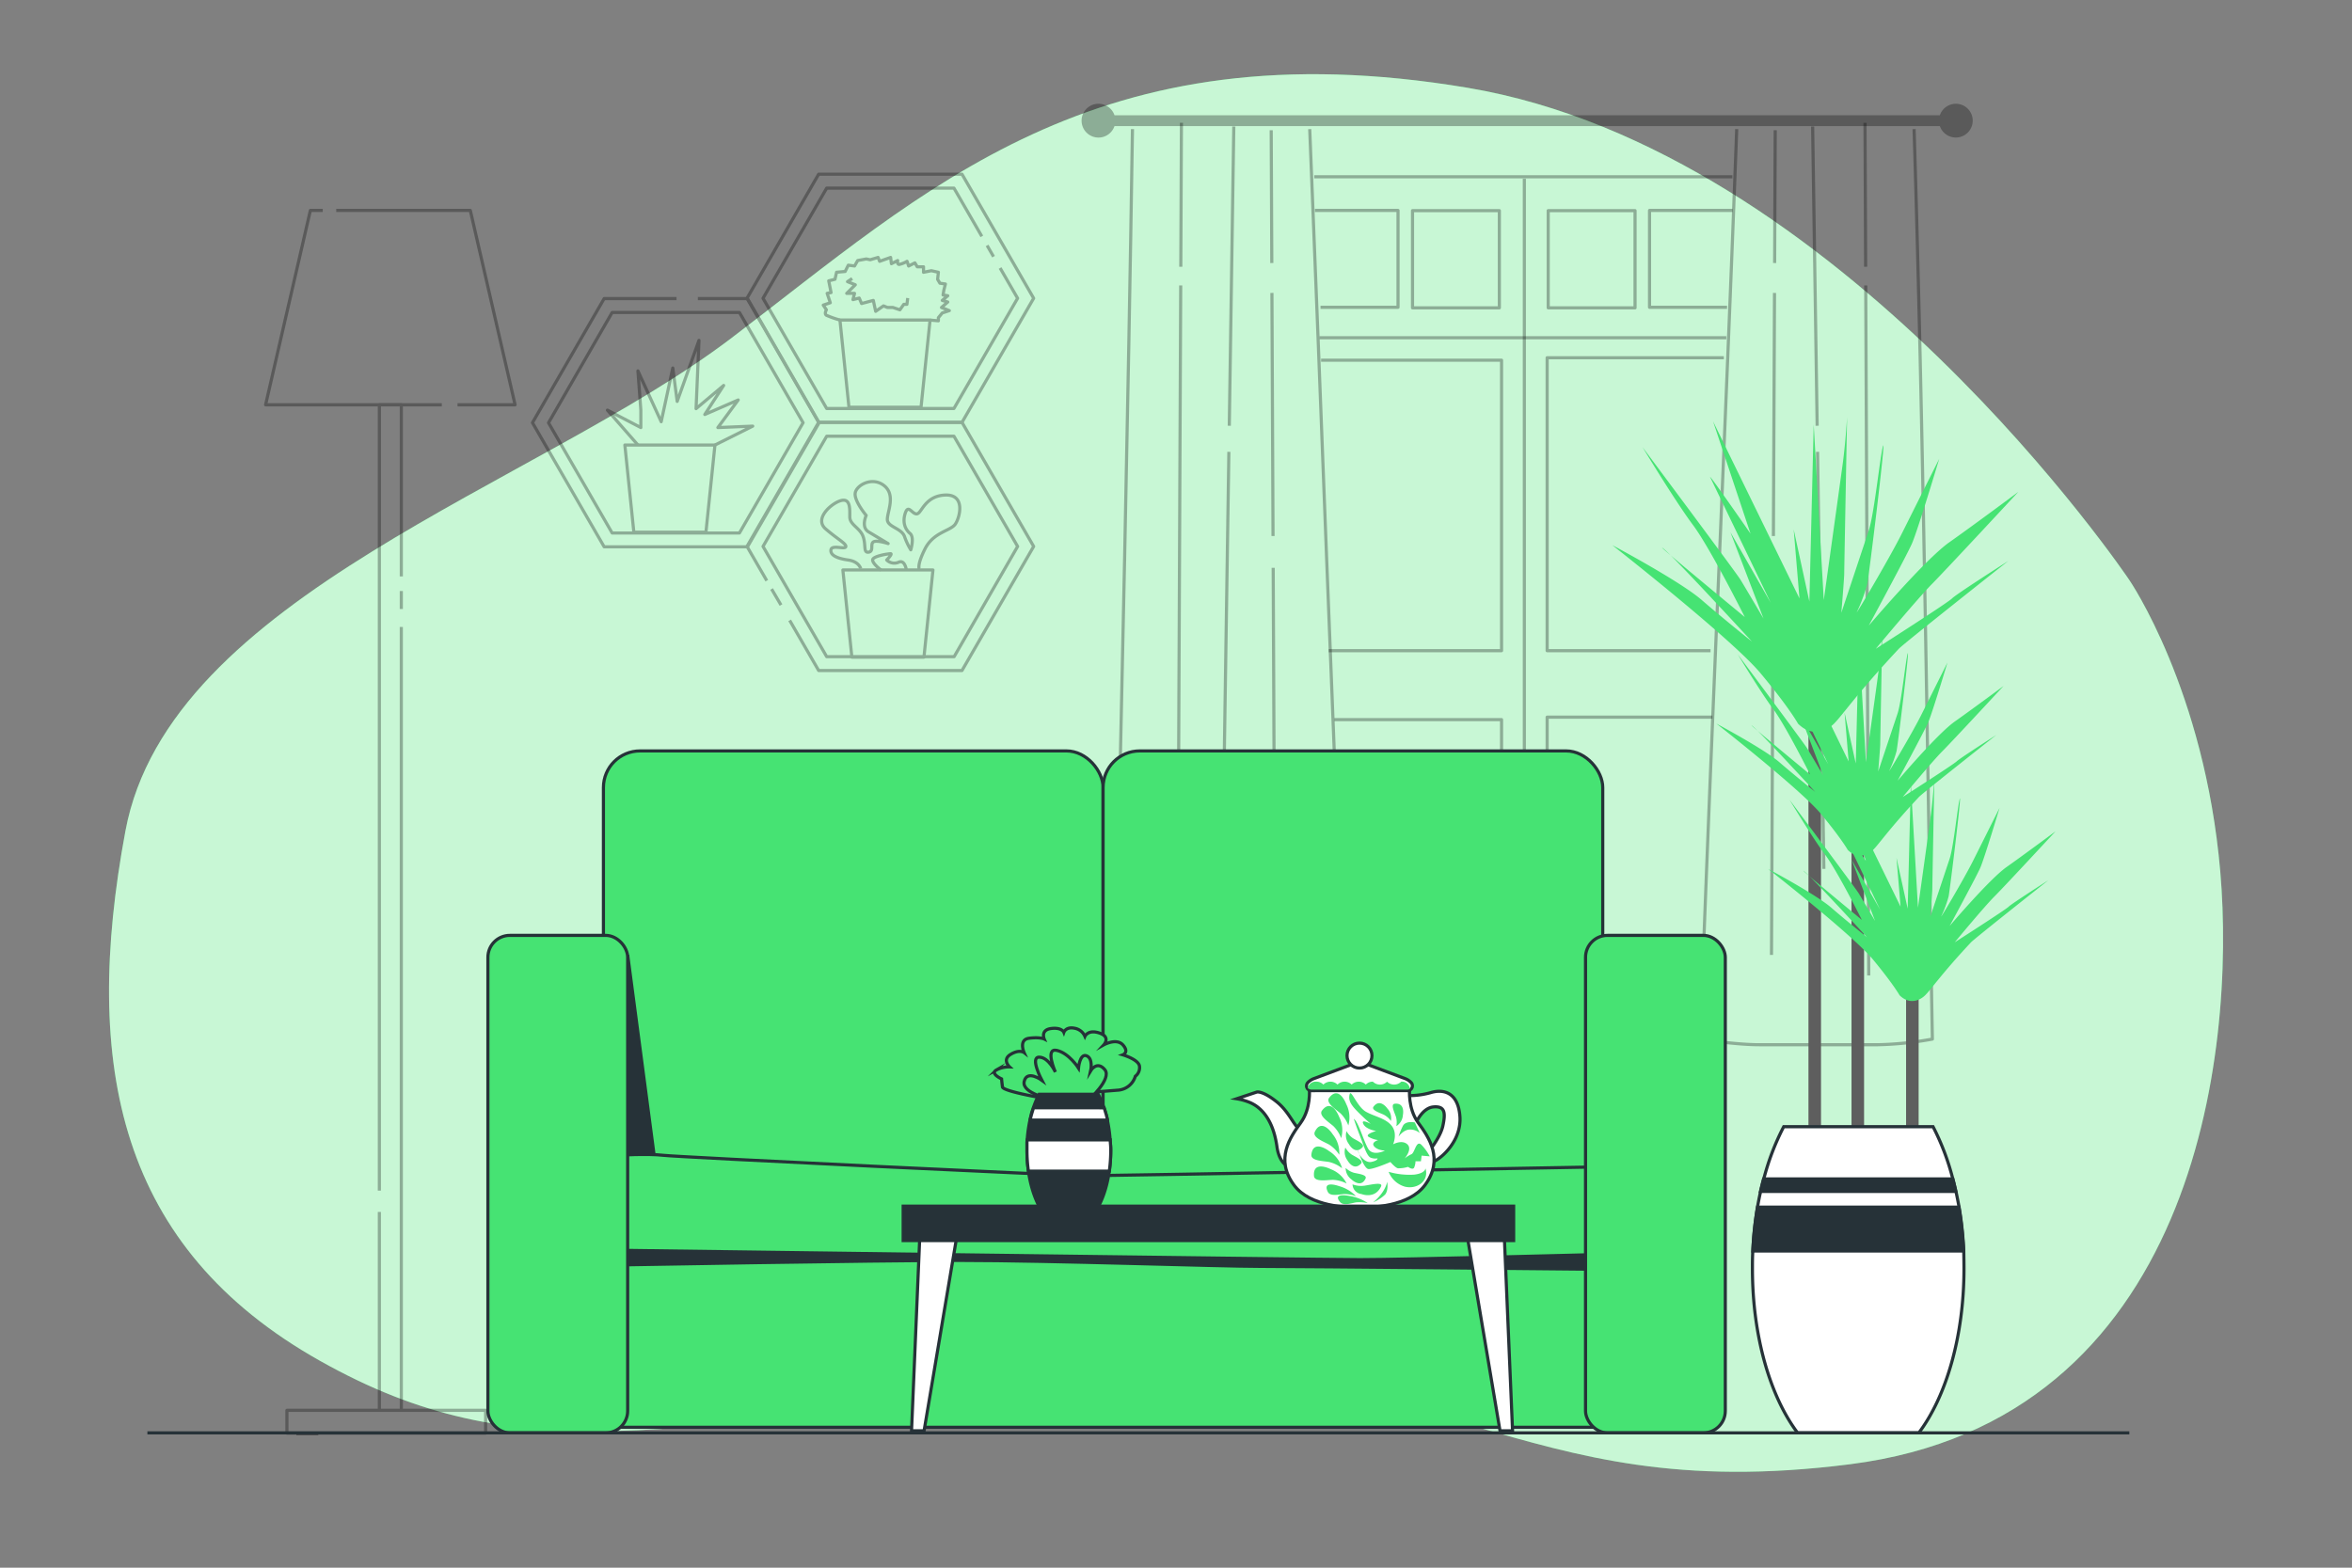 <svg xmlns="http://www.w3.org/2000/svg" viewBox="0 0 750 500"><rect x="0" y="0" width="750" height="500" fill="#808080" stroke="none"/><g id="freepik--background-simple--inject-101"><path d="M679,185S587,48,468,28,295,61,233,108,54,190,40,265s-2,133,62,169,110,21,236,8,142,39,252,25S713,336,708,278,679,185,679,185Z" style="fill:#46E373"></path><path d="M679,185S587,48,468,28,295,61,233,108,54,190,40,265s-2,133,62,169,110,21,236,8,142,39,252,25S713,336,708,278,679,185,679,185Z" style="fill:#fff;opacity:0.7"></path></g><g id="freepik--Window--inject-101"><path d="M623.66,33.1a5.37,5.37,0,0,0-5.08,3.66H355.39a5.39,5.39,0,1,0,0,3.45H618.58a5.38,5.38,0,1,0,5.08-7.11Z" style="opacity:0.3"></path><g style="opacity:0.3"><path d="M417.64,41.18c3.75,91.24,7,183.36,11,274.28l-.39,17.82s-16.87,0-25.75.88-22.64.89-32.4.89S355,331.5,355,331.5l.64-16.07c2-90.87,4.09-183,5.48-274.25" style="fill:none;stroke:#000;stroke-linejoin:round"></path><line x1="375.58" y1="300.37" x2="375.54" y2="311.12" style="fill:none;stroke:#000;stroke-linejoin:round"></line><line x1="376.5" y1="91.04" x2="375.63" y2="290.83" style="fill:none;stroke:#000;stroke-linejoin:round"></line><line x1="376.73" y1="39.16" x2="376.53" y2="85.08" style="fill:none;stroke:#000;stroke-linejoin:round"></line><line x1="391.86" y1="144.11" x2="389.85" y2="277.12" style="fill:none;stroke:#000;stroke-linejoin:round"></line><line x1="393.43" y1="40.35" x2="391.99" y2="135.79" style="fill:none;stroke:#000;stroke-linejoin:round"></line><line x1="405.99" y1="181.1" x2="406.55" y2="304.56" style="fill:none;stroke:#000;stroke-linejoin:round"></line><line x1="405.59" y1="93.43" x2="405.94" y2="170.96" style="fill:none;stroke:#000;stroke-linejoin:round"></line><line x1="405.36" y1="41.54" x2="405.55" y2="83.89" style="fill:none;stroke:#000;stroke-linejoin:round"></line></g><g style="opacity:0.3"><path d="M553.8,41.18c-3.6,96.61-8.2,194.19-11.65,290.29,0,0,11.48,1.74,18.88,1.74h37.7a108.67,108.67,0,0,0,17.46-1.8c-1.7-96-2.85-193.62-5.83-290.23" style="fill:none;stroke:#000;stroke-linejoin:round"></path><line x1="595.86" y1="300.37" x2="595.9" y2="311.12" style="fill:none;stroke:#000;stroke-linejoin:round"></line><line x1="594.94" y1="91.04" x2="595.82" y2="290.83" style="fill:none;stroke:#000;stroke-linejoin:round"></line><line x1="594.71" y1="39.16" x2="594.91" y2="85.08" style="fill:none;stroke:#000;stroke-linejoin:round"></line><line x1="579.58" y1="144.11" x2="581.59" y2="277.12" style="fill:none;stroke:#000;stroke-linejoin:round"></line><line x1="578.01" y1="40.35" x2="579.45" y2="135.79" style="fill:none;stroke:#000;stroke-linejoin:round"></line><line x1="565.45" y1="181.1" x2="564.89" y2="304.56" style="fill:none;stroke:#000;stroke-linejoin:round"></line><line x1="565.85" y1="93.43" x2="565.5" y2="170.96" style="fill:none;stroke:#000;stroke-linejoin:round"></line><line x1="566.08" y1="41.54" x2="565.89" y2="83.89" style="fill:none;stroke:#000;stroke-linejoin:round"></line></g><g style="opacity:0.3"><polyline points="419.31 67.11 445.8 67.11 445.8 98.01 421.08 98.01" style="fill:none;stroke:#000;stroke-linejoin:round"></polyline><rect x="450.42" y="67.18" width="27.69" height="31" style="fill:none;stroke:#000;stroke-linejoin:round"></rect></g><g style="opacity:0.3"><polyline points="552.49 67.11 526 67.11 526 98.01 550.72 98.01" style="fill:none;stroke:#000;stroke-linejoin:round"></polyline><rect x="493.69" y="67.18" width="27.69" height="31" transform="translate(1015.07 165.36) rotate(180)" style="fill:none;stroke:#000;stroke-linejoin:round"></rect></g><polyline points="423.69 207.53 478.81 207.53 478.81 114.88 421.26 114.88" style="fill:none;stroke:#000;stroke-linejoin:round;opacity:0.3"></polyline><polyline points="549.7 114.1 493.35 114.1 493.35 207.53 545.45 207.53" style="fill:none;stroke:#000;stroke-linejoin:round;opacity:0.3"></polyline><polyline points="425.5 229.51 478.81 229.51 478.81 322.65 429.54 322.65" style="fill:none;stroke:#000;stroke-linejoin:round;opacity:0.3"></polyline><polyline points="546.06 228.73 493.35 228.73 493.35 323.51 541.41 323.51" style="fill:none;stroke:#000;stroke-linejoin:round;opacity:0.3"></polyline><line x1="429.3" y1="329.43" x2="542.15" y2="329.43" style="fill:none;stroke:#000;stroke-linejoin:round;opacity:0.3"></line><line x1="419.09" y1="56.38" x2="552.42" y2="56.38" style="fill:none;stroke:#000;stroke-linejoin:round;opacity:0.3"></line><line x1="486.08" y1="57.02" x2="486.08" y2="328.15" style="fill:none;stroke:#000;stroke-linejoin:round;opacity:0.3"></line><line x1="420.78" y1="107.72" x2="550.48" y2="107.72" style="fill:none;stroke:#000;stroke-linejoin:round;opacity:0.3"></line></g><g id="freepik--Lamp--inject-101"><g style="opacity:0.3"><polyline points="107.22 67.11 149.97 67.11 164.25 129.11 145.9 129.11" style="fill:none;stroke:#000;stroke-linejoin:round"></polyline><polyline points="140.88 129.11 84.69 129.11 98.97 67.11 102.92 67.11" style="fill:none;stroke:#000;stroke-linejoin:round"></polyline><line x1="127.97" y1="199.96" x2="127.97" y2="449.81" style="fill:none;stroke:#000;stroke-linejoin:round"></line><line x1="127.97" y1="188.5" x2="127.97" y2="194.23" style="fill:none;stroke:#000;stroke-linejoin:round"></line><polyline points="120.97 379.74 120.97 129.1 127.97 129.1 127.97 183.84" style="fill:none;stroke:#000;stroke-linejoin:round"></polyline><line x1="120.97" y1="449.81" x2="120.97" y2="386.54" style="fill:none;stroke:#000;stroke-linejoin:round"></line><rect x="91.49" y="449.81" width="63.37" height="7.28" style="fill:none;stroke:#000;stroke-linejoin:round"></rect></g></g><g id="freepik--plant-2--inject-101"><line x1="592.41" y1="365.94" x2="592.41" y2="255.6" style="fill:none;stroke:#5e5e5e;stroke-miterlimit:10;stroke-width:4px"></line><line x1="578.68" y1="368.17" x2="578.68" y2="215.78" style="fill:none;stroke:#5e5e5e;stroke-miterlimit:10;stroke-width:4px"></line><line x1="609.81" y1="368.91" x2="609.81" y2="315.39" style="fill:none;stroke:#5e5e5e;stroke-miterlimit:10;stroke-width:4px"></line><path d="M573.35,230.81s-2.76-5.06-11.94-16.07-47.29-40.87-47.29-40.87,21.58,11.48,28.47,17.45,16.07,13.31,16.07,13.31-25.72-28-28.47-29.84,26.17,22,26.17,22-11-22-16.53-29.38-16.07-24.8-16.07-24.8S553.6,182.6,555,184.89s7.35,12.4,7.35,12.4l-10.56-27.55,12.85,22.5s-18.36-38.11-19.28-40S558.2,170.2,558.2,170.2l-11.94-35.81,27.55,56.47-1.84-22,5,23,1.38-56.47,3.21,56s5-35.81,6-43.16S589,133,589,133s-.92,48.67-.92,50.05-.92,12.39-.92,12.39,6.89-20.66,8.72-26.17,3.68-24.33,4.6-27.09-4.6,42.24-5.06,44.08a51.19,51.19,0,0,1-3.21,8.72c-1.38,2.76,10.1-16.53,14.23-24.79s11.94-23.87,11.94-23.87-6.89,22.95-8.72,27.08-13.78,26.17-13.78,26.17,17.91-21.12,25.72-26.62,22-16.07,22-16.07-23,24.79-27.54,29.38-17.91,20.66-17.91,20.66,23-14.69,24.33-16.07,17.91-11.94,17.91-11.94-33.33,26.33-34.89,28c-13.32,14.23-17.91,21.12-20.66,23.88S577.48,234.94,573.35,230.81Z" style="fill:#46E373"></path><path d="M589.19,271.05s-2-3.57-8.44-11.36-33.45-28.91-33.45-28.91,15.26,8.12,20.13,12.34,11.37,9.42,11.37,9.42-18.19-19.81-20.13-21.11S577.18,247,577.18,247s-7.8-15.59-11.69-20.78-11.37-17.54-11.37-17.54S575.23,237,576.2,238.58s5.2,8.77,5.2,8.77l-7.47-19.49L583,243.77s-13-27-13.64-28.25,9.1,12.67,9.1,12.67L570,202.85l19.49,40-1.3-15.59,3.57,16.24,1-39.95L595,243.12s3.57-25.33,4.22-30.52,1-10.72,1-10.72-.65,34.42-.65,35.4-.65,8.77-.65,8.77l6.18-18.51c1.29-3.9,2.59-17.22,3.24-19.16s-3.24,29.87-3.57,31.17a37.1,37.1,0,0,1-2.27,6.17c-1,1.95,7.14-11.69,10.06-17.53L621,211.3s-4.87,16.24-6.17,19.16S605.11,249,605.11,249s12.66-14.94,18.18-18.84,15.59-11.36,15.59-11.36-16.24,17.53-19.49,20.78-12.66,14.62-12.66,14.62,16.24-10.4,17.21-11.37,12.67-8.44,12.67-8.44S613,253,611.93,254.17c-9.42,10.06-12.67,14.93-14.62,16.88S592.11,274,589.19,271.05Z" style="fill:#46E373"></path><path d="M605.72,317.42s-2-3.57-8.44-11.36-33.45-28.91-33.45-28.91,15.26,8.12,20.13,12.35,11.37,9.41,11.37,9.41-18.19-19.81-20.14-21.11,18.51,15.59,18.51,15.59S585.91,277.8,582,272.61s-11.36-17.54-11.36-17.54,21.11,28.26,22.08,29.88,5.2,8.77,5.2,8.77l-7.47-19.49,9.09,15.92s-13-27-13.64-28.26S595,274.56,595,274.56l-8.44-25.33,19.49,39.94-1.3-15.59,3.57,16.24,1-39.94,2.28,39.62s3.57-25.34,4.22-30.53,1-10.72,1-10.72-.65,34.43-.65,35.4-.65,8.77-.65,8.77l6.17-18.51c1.3-3.9,2.6-17.21,3.25-19.16s-3.25,29.87-3.57,31.17a37.69,37.69,0,0,1-2.27,6.17c-1,2,7.14-11.69,10.06-17.53l8.45-16.89s-4.87,16.24-6.17,19.16-9.75,18.51-9.75,18.51,12.67-14.94,18.19-18.83,15.59-11.37,15.59-11.37-16.24,17.54-19.49,20.78-12.66,14.62-12.66,14.62,16.24-10.39,17.21-11.37,12.66-8.44,12.66-8.44-23.57,18.62-24.68,19.81c-9.41,10.06-12.66,14.94-14.61,16.88S608.64,320.35,605.72,317.42Z" style="fill:#46E373"></path><path d="M626.27,404.62c0,21.68-5.7,40.82-14.41,52.38H573.22c-8.71-11.56-14.41-30.7-14.41-52.38,0-1.89,0-3.77.13-5.62a114.76,114.76,0,0,1,1.49-14c.29-1.7.61-3.37,1-5,.3-1.36.62-2.69,1-4a78.54,78.54,0,0,1,6.36-16.65h47.62A78.54,78.54,0,0,1,622.71,376c.35,1.31.67,2.64,1,4,.36,1.63.68,3.3,1,5a114.76,114.76,0,0,1,1.49,14C626.23,400.85,626.27,402.73,626.27,404.62Z" style="fill:#fff;stroke:#263238;stroke-miterlimit:10"></path><path d="M622.71,376H562.37c-.35,1.31-.67,2.64-1,4h62.28C623.38,378.64,623.06,377.31,622.71,376Zm1.94,9H560.43a114.76,114.76,0,0,0-1.49,14h67.2A114.76,114.76,0,0,0,624.65,385Z" style="fill:#263238;stroke:#263238;stroke-miterlimit:10"></path></g><g id="freepik--plants-1--inject-101"><g style="opacity:0.3"><path d="M215.73,95.23H192.65l-22.86,39.59,22.86,39.58h45.7l22.85-39.58L238.35,95.23H222.53M235.79,170H195.2l-20.29-35.15L195.2,99.66h40.59l20.3,35.16Z" style="fill:none;stroke:#000;stroke-linejoin:round"></path><path d="M306.76,55.55H261.05L238.2,95.13l22.85,39.59h45.71l22.85-39.59Zm8,22.74,2.06,3.57m2.09,3.62,5.58,9.65-20.3,35.16H263.61l-20.3-35.16L263.61,60H304.2l8.88,15.38" style="fill:none;stroke:#000;stroke-linejoin:round"></path><path d="M251.81,197.86l9.24,16h45.71l22.85-39.58L306.76,134.7H261.05L238.2,174.28l6.31,10.92m1.53,2.66,3,5.11m55.21,16.47H263.61l-20.3-35.16,20.3-35.15H304.2l20.3,35.15Z" style="fill:none;stroke:#000;stroke-linejoin:round"></path><polygon points="225.11 169.74 202.12 169.74 199.25 141.93 227.98 141.93 225.11 169.74" style="fill:none;stroke:#000;stroke-linejoin:round"></polygon><polyline points="203.42 141.93 193.69 130.81 204.35 136.37 204.35 130.81 203.42 118.29 210.84 134.51 214.54 117.37 215.94 128.03 222.89 108.56 221.96 130.34 230.76 122.93 224.74 132.2 235.4 127.56 228.91 136.37 240.03 135.91 227.98 141.93" style="fill:none;stroke:#000;stroke-linejoin:round"></polyline><polygon points="293.7 129.88 270.71 129.88 267.84 102.07 296.58 102.07 293.7 129.88" style="fill:none;stroke:#000;stroke-linejoin:round"></polygon><path d="M267.84,102.07a30.35,30.35,0,0,1-4.32-1.52c-.75-.5,0-1.74,0-1.74l-1-1.5,2.24-.75-1-3,1.25-.25-.75-3.74,2-.5.5-2.24,2.74-.25,1-2,2,.25,1-1.74,2.74-.5,1.25.25L280,82.1l.5,1.24L284,82.1l.25,2,2-1s-.25,1.24.5,1.24a8.44,8.44,0,0,0,2.49-1l.5,1.5,2-1,.75,1.25h2v1.75l2.49-.5,2.25.5-.25,2.24.74,1.25,1.75.25-.5,2-.25,1.5,1.5.25-1.75,1.49,1.75.5-2,1.75,2.5,1-2.25.75-1.24,1.5v1l-2.6-.23" style="fill:none;stroke:#000;stroke-linejoin:round"></path><polyline points="271.74 88.83 270.25 89.83 272.74 90.83 270 93.57 272.49 93.57 271.99 95.56 273.99 95.06 274.74 96.81 278.48 95.81 279.23 99.3 281.72 97.56 282.97 98.06 284.71 98.06 286.96 98.81 288.2 97.06 289.2 97.06 289.45 95.06" style="fill:none;stroke:#000;stroke-linejoin:round"></polyline><polygon points="294.63 209.59 271.64 209.59 268.77 181.79 297.5 181.79 294.63 209.59" style="fill:none;stroke:#000;stroke-linejoin:round"></polygon><path d="M293.19,181.6s-1-1,1.75-6.49,8.23-5.73,9.72-8,3.24-9.47-3.24-9.22-7.48,5.73-9,6-2.74-3.24-3.74-.25,0,5.24,1.5,6.49.25,5.23.25,5.23a21.41,21.41,0,0,1-2-4.24c-1-2.74-5.48-3-5.48-5.48s2.74-7.73-1-10.73-8.73-.25-9.23,2.25,3.49,7.23,3.49,7.23-1.74,3.74.75,5.24l6.24,3.74s-3.74-1.25-4.74-.5.25,3-1.5,3.24-.75-2.24-1.74-5-4.24-3.74-4.24-6.23.25-6-2.75-5.24-8.72,5.74-5,9,6.73,4.74,6.48,5.73-4.49-.74-4.74,1,2,2.75,5.49,3.24,4,2.75,4,2.75" style="fill:none;stroke:#000;stroke-linejoin:round"></path><path d="M281,181.85s-2.74-2-2.74-3.25,5-2,5.73-2-1.24,2-1.24,2a3.43,3.43,0,0,0,3.74.75c2-1,2.49,2.25,2.49,2.25" style="fill:none;stroke:#000;stroke-linejoin:round"></path></g></g><g id="freepik--Couch--inject-101"><rect x="192.42" y="239.5" width="159.33" height="150.94" rx="11.67" style="fill:#46E373;stroke:#263238;stroke-miterlimit:10"></rect><polygon points="200.15 304.57 209.01 371.66 197.16 371.66 200.15 304.57" style="fill:#263238;stroke:#263238;stroke-miterlimit:10"></polygon><rect x="351.75" y="239.5" width="159.33" height="150.94" rx="11.67" style="fill:#46E373;stroke:#263238;stroke-miterlimit:10"></rect><polygon points="190.04 455.22 515.7 455.22 515.7 385.69 193.01 385.69 190.04 455.22" style="fill:#46E373;stroke:#263238;stroke-miterlimit:10"></polygon><path d="M197.63,403.43S277.3,402,306.23,402s82.51,1.9,95.79,1.9,105.75.91,105.75.91l.16-8.41L195.73,393Z" style="fill:#263238;stroke:#263238;stroke-miterlimit:10"></path><path d="M196.58,398.76s223.44,3,237.11,3,73.69-1.58,73.69-1.58V372.22S352.27,375,346.33,375s-130.14-5.94-134.89-6.53-14.86,0-14.86,0Z" style="fill:#46E373;stroke:#263238;stroke-miterlimit:10"></path><rect x="505.59" y="298.33" width="44.57" height="158.67" rx="7" style="fill:#46E373;stroke:#263238;stroke-miterlimit:10"></rect><rect x="155.58" y="298.33" width="44.57" height="158.67" rx="7" style="fill:#46E373;stroke:#263238;stroke-miterlimit:10"></rect></g><g id="freepik--Floor--inject-101"><line x1="101.5" y1="457.1" x2="94.5" y2="457.1" style="fill:none;stroke:#000;stroke-linejoin:round"></line><line x1="47" y1="457" x2="679" y2="457" style="fill:none;stroke:#263238;stroke-miterlimit:10"></line></g><g id="freepik--Table--inject-101"><path d="M411.19,372.16s-3.17-.59-4-6.42c-1.42-10.25-6.43-13.16-8.57-14.08a18.87,18.87,0,0,0-4.29-1.22l6.43-2.14s1.78-.54,6.37,3.13,5.87,9.11,8.32,9.11" style="fill:#fff;stroke:#263238;stroke-miterlimit:10"></path><path d="M448.08,349.4a25.25,25.25,0,0,0,8.12-.91c3.91-1.2,8.73-.3,9.33,7.53s-6,13.54-8.43,14.44l-2.4.9v-3s4.51-5.11,5.41-9.32.61-6.32-3-6-5.71,5.11-6.31,6.62-7.53-4.52-7.23-5.72A8,8,0,0,1,448.08,349.4Z" style="fill:#fff;stroke:#263238;stroke-miterlimit:10"></path><path d="M452.24,358.09c-3.36-4.59-2.75-10.71-2.75-10.71l-14.83-.27v0l-1.15,0-1.16,0v0l-14.83.27s.61,6.12-2.75,10.71-8.26,11.63-2.14,19.89c5.12,6.92,17.12,7.18,20.88,7.09,3.75.09,15.75-.17,20.88-7.09C460.51,369.72,455.61,362.68,452.24,358.09Z" style="fill:#fff;stroke:#263238;stroke-miterlimit:10"></path><path d="M448.76,347.84a1.53,1.53,0,0,0,1.25-2.53,5.26,5.26,0,0,0-2-1.32l-14.49-5.42L419,344a5.26,5.26,0,0,0-2,1.32,1.53,1.53,0,0,0,1.25,2.53Z" style="fill:#fff;stroke:#263238;stroke-miterlimit:10"></path><circle cx="433.51" cy="336.67" r="3.98" style="fill:#fff;stroke:#263238;stroke-miterlimit:10"></circle><path d="M417,347a1.71,1.71,0,0,0,1.24.52h30.51a1.65,1.65,0,0,0,.81-.2,1,1,0,0,0,0-.17,2.51,2.51,0,0,0-2.75-2.16,3.2,3.2,0,0,1-4.51,0,3.2,3.2,0,0,1-4.51,0,3,3,0,0,0-2.26.93,3.2,3.2,0,0,0-4.51,0,3.21,3.21,0,0,0-4.52,0,3.2,3.2,0,0,0-4.51,0,3,3,0,0,0-2.26-.93A2.57,2.57,0,0,0,417,347Z" style="fill:#46E373"></path><path d="M429.27,352.11s-2.25-6.1-5.41-2c-1.24,1.6,2,3.62,3.61,5a10.6,10.6,0,0,1,2.48,3.84A9.36,9.36,0,0,0,429.27,352.11Z" style="fill:#46E373"></path><path d="M427,356.17s-2.26-6.1-5.42-2c-1.24,1.59,2,3.61,3.61,5a10.68,10.68,0,0,1,2.48,3.84A9.39,9.39,0,0,0,427,356.17Z" style="fill:#46E373"></path><path d="M425,361.81s-3.47-5.49-5.72-.86c-.88,1.81,2.73,3.11,4.56,4.11a10.6,10.6,0,0,1,3.22,3.24A9.38,9.38,0,0,0,425,361.81Z" style="fill:#46E373"></path><path d="M423.86,367.16s-5.1-4-5.69,1.09c-.23,2,3.62,2,5.67,2.36a10.67,10.67,0,0,1,4.12,2A9.41,9.41,0,0,0,423.86,367.16Z" style="fill:#46E373"></path><path d="M430.12,364.87s1.93,3.63,4.32,1.06c.94-1-1.69-2.12-3-2.9a6.51,6.51,0,0,1-2.06-2.25A4.5,4.5,0,0,0,430.12,364.87Z" style="fill:#46E373"></path><path d="M442.4,353.55s-2.3-3.4-4.41-.6c-.82,1.1,1.91,1.94,3.26,2.57a6.58,6.58,0,0,1,2.28,2A4.53,4.53,0,0,0,442.4,353.55Z" style="fill:#46E373"></path><path d="M447.35,355.63s.86-4-2.62-3.6c-1.37.17-.08,2.72.4,4.14a6.4,6.4,0,0,1,.13,3A4.49,4.49,0,0,0,447.35,355.63Z" style="fill:#46E373"></path><path d="M429.66,370.06s1.93,3.63,4.33,1.07c.93-1-1.69-2.13-3-2.91A6.51,6.51,0,0,1,429,366,4.51,4.51,0,0,0,429.66,370.06Z" style="fill:#46E373"></path><path d="M431,376.2s2.93,2.88,4.44-.29c.59-1.24-2.25-1.52-3.71-1.87a6.44,6.44,0,0,1-2.63-1.53A4.52,4.52,0,0,0,431,376.2Z" style="fill:#46E373"></path><path d="M434.15,380.83s4.26,1.73,6.22-2.38c.77-1.61-3.24-.58-5.3-.28a7.86,7.86,0,0,1-3.78-.42A3.21,3.21,0,0,0,434.15,380.83Z" style="fill:#46E373"></path><path d="M424.37,372.91s-5.76-3-5.37,2.14c.15,2,3.93,1.31,6,1.25a10.61,10.61,0,0,1,4.41,1.17A9.39,9.39,0,0,0,424.37,372.91Z" style="fill:#46E373"></path><path d="M427,378.3s-5.49-2-3.58,1.85c.75,1.51,3.51.81,5.14.68a11.13,11.13,0,0,1,3.85.68A12.09,12.09,0,0,0,427,378.3Z" style="fill:#46E373"></path><path d="M430.34,381.45s-5.65-1.22-3,1.95c1.06,1.24,3.52.37,5,.1a12.07,12.07,0,0,1,3.81.23A14.1,14.1,0,0,0,430.34,381.45Z" style="fill:#46E373"></path><path d="M447.9,369.48s2.6-2.93.87-4.51-4.54,0-4.54,0,1.51-3.39-.43-5.87-5.41-2.93-8.22-4.51-4.75-7.22-5.19-5.64,0,2.93,1.95,5,4.75,4.51,4.75,4.51-3.24-1.8-2.37,0,4.1,2.26,4.1,2.26-4.1,1.13-2.16,2a7.9,7.9,0,0,0,2.81.9s-2.38.68-1.29,2,3.45,1.35,3.45,1.35-3.89,2-5.4-.68-3-8.35-4.54-9.48c0,0,.87,2.71,1.95,5.42s2.16,6.55,3.45,7a4,4,0,0,0,2.17.22s.21.68-1.95,1.13S433.2,368.13,433,367s1.73,5.87,3.46,5.87,6.91-2.26,6.91-2.26,1.52,1.81,2.38,2a10,10,0,0,0,3.24-.45s1.52,1.13,1.95.23a5.47,5.47,0,0,0,.43-2h1.73l.22-1.81,2.59.23a15.51,15.51,0,0,0-2.59-3.62c-1.73-1.8-2.16,2.49-3.25,2.94A10.07,10.07,0,0,0,447.9,369.48Z" style="fill:#46E373"></path><path d="M451.16,358s-2.93-.67-3.83,1.13a21.63,21.63,0,0,0-1.36,3.39s1.58-2.26,3.61-2.26a4.67,4.67,0,0,1,3.16,1.13Z" style="fill:#46E373"></path><path d="M454.55,372.64s0,1.58-3.61,2a23.82,23.82,0,0,1-8.13-.9,7.9,7.9,0,0,0,5.19,4.74C451.84,379.41,455.79,376.7,454.55,372.64Z" style="fill:#46E373"></path><path d="M442.36,376.93s.45,2.71-.68,4.06a12.15,12.15,0,0,1-3.83,2.48S441.46,380.77,442.36,376.93Z" style="fill:#46E373"></path><path d="M338.71,352.32s.08-1.33-3.46-1.73-15.41-2.61-15.58-3.9-.29-2.58-.29-2.58-3.72-1.69-1.69-2.83a8.53,8.53,0,0,1,4.24-1s-2.49-2.29.34-4,4.29-.57,4.29-.57-1.85-4.12,1.58-4.57,4.83.24,4.83.24-1.25-2.89,2.18-3.34,4.09,1.2,4.09,1.2.63-1.82,3.32-1.31a4.43,4.43,0,0,1,3.4,2.61s1-2.31,4.66-1.05,1.36,3.75,1.36,3.75,4.07-2.28,6.12.06-.06,3.13-.06,3.13,5,1.46,5.31,3.6a3.44,3.44,0,0,1-1.32,3.23h0a6.21,6.21,0,0,1-5.45,4.43l-8.79.7-16.49,3" style="fill:#46E373;stroke:#263238;stroke-miterlimit:10"></path><path d="M335.25,350.59s-9.53-1.81-8.66-5.67,5.63-.39,5.63-.39-3.9-7.36-.87-7.36,5.19,4.76,5.19,4.76-3.46-7.78.44-6.92,6.92,5.63,6.92,5.63.43-4.76,2.59-3.9,1.3,4.76,1.3,4.76,2-3.34,4.49-.37-5.35,9.89-5.35,9.89" style="fill:#46E373;stroke:#263238;stroke-miterlimit:10"></path><path d="M354.19,366.93a46.55,46.55,0,0,1-.46,6.58c-.82,5.81-2.72,10.8-5.25,14.16h-15.3c-2.53-3.36-4.42-8.35-5.24-14.16a46.55,46.55,0,0,1-.46-6.58c0-.75,0-1.5,0-2.23,0-.38,0-.76.07-1.14.08-1.18.21-2.34.37-3.46l.15-.94c.07-.41.14-.82.22-1.22l.15-.69s0-.05,0-.07q.18-.81.39-1.59c.21-.78.43-1.53.68-2.26a28.61,28.61,0,0,1,1.84-4.33h18.85a28.61,28.61,0,0,1,1.84,4.33c.25.73.47,1.48.68,2.26q.21.78.39,1.59s0,.05,0,.07l.15.69c.07.4.15.81.22,1.22l.15.94c.16,1.12.29,2.28.37,3.46,0,.38.05.76.07,1.14C354.17,365.43,354.19,366.18,354.19,366.93Z" style="fill:#263238;stroke:#263238;stroke-miterlimit:10"></path><path d="M354.19,366.93a46.55,46.55,0,0,1-.46,6.58H327.94a46.55,46.55,0,0,1-.46-6.58c0-.75,0-1.5,0-2.23,0-.38,0-.76.07-1.14h26.47c0,.38.05.76.07,1.14C354.17,365.43,354.19,366.18,354.19,366.93Z" style="fill:#fff;stroke:#263238;stroke-miterlimit:10"></path><path d="M353.18,357.25H328.49s0-.05,0-.07q.18-.81.39-1.59c.21-.78.43-1.53.68-2.26H352.1c.25.73.47,1.48.68,2.26q.21.78.39,1.59S353.18,357.23,353.18,357.25Z" style="fill:#fff;stroke:#263238;stroke-miterlimit:10"></path><polygon points="293.33 393.67 290.67 456.33 294.67 456.33 305.33 393 293.33 393.67" style="fill:#fff;stroke:#263238;stroke-miterlimit:10"></polygon><polygon points="479.66 393.67 482.32 456.33 478.32 456.33 467.66 393 479.66 393.67" style="fill:#fff;stroke:#263238;stroke-miterlimit:10"></polygon><rect x="288" y="384.69" width="194.67" height="10.98" style="fill:#263238;stroke:#263238;stroke-miterlimit:10"></rect></g></svg>
